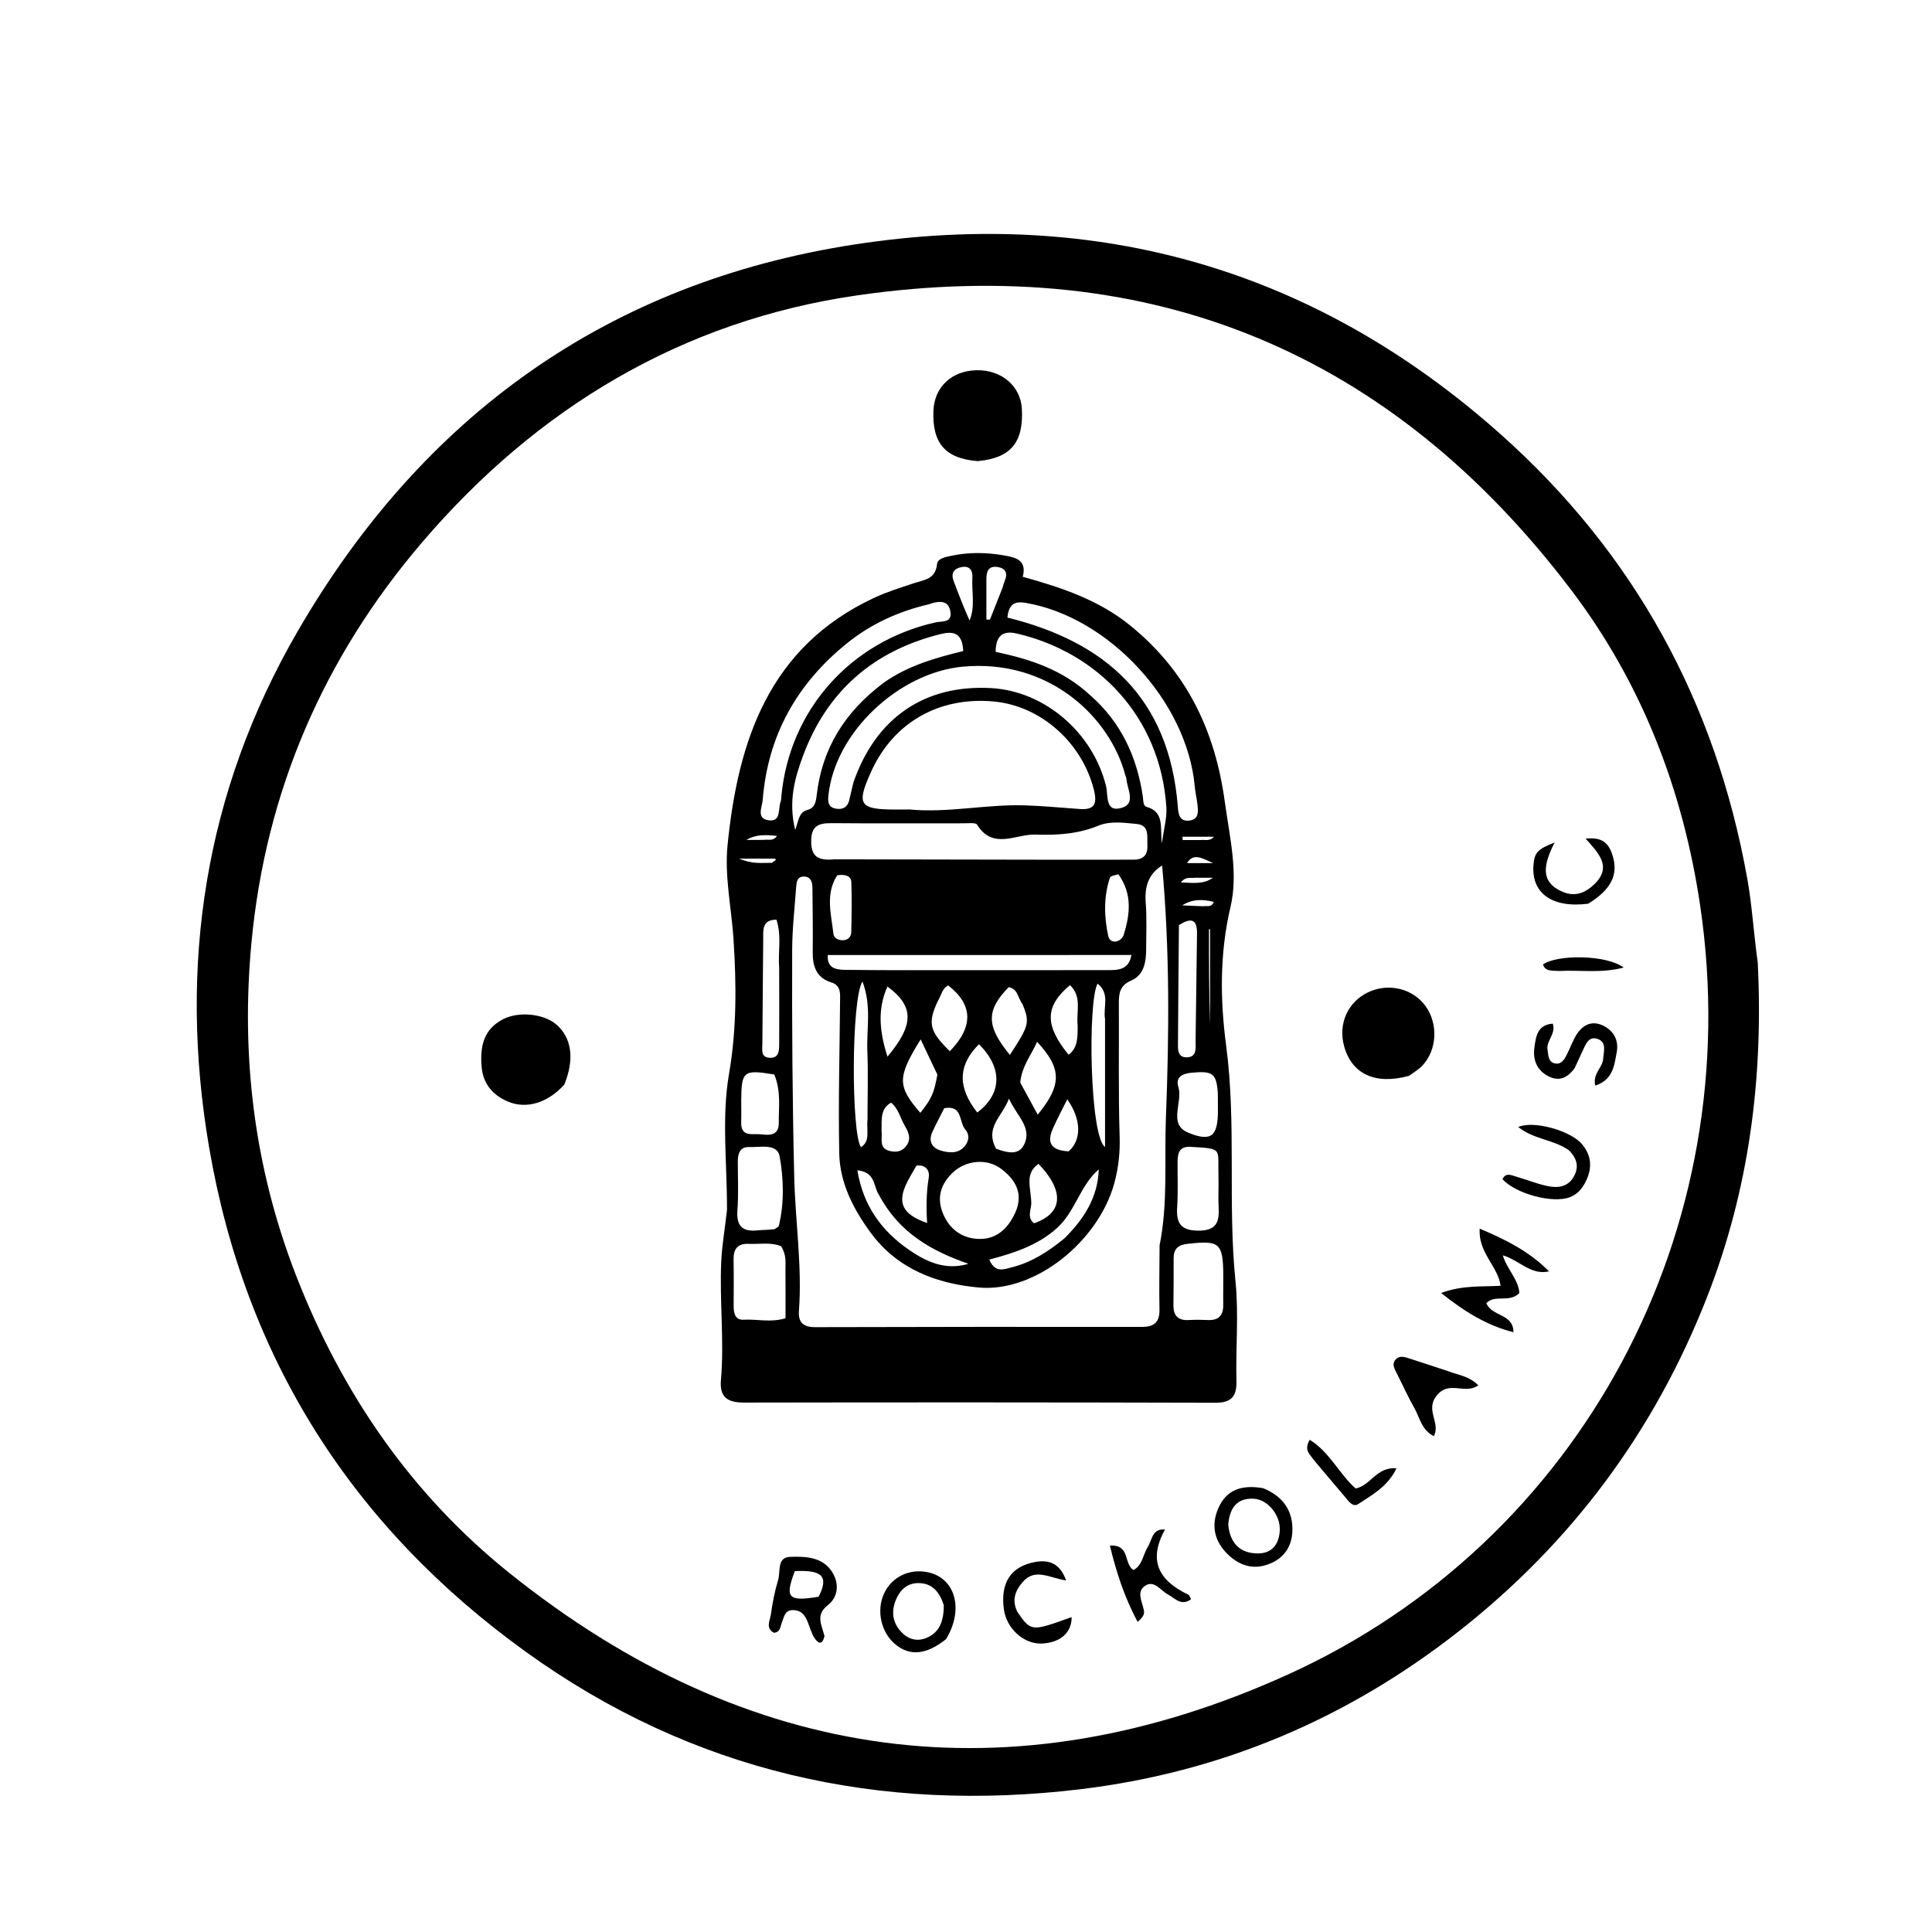 <svg version="1.1" id="Layer_1" xmlns="http://www.w3.org/2000/svg" xmlns:xlink="http://www.w3.org/1999/xlink" x="0px" y="0px"
	 width="100%" viewBox="0 0 496 496" enable-background="new 0 0 496 496" xml:space="preserve">
<path fill="#000000" opacity="1" stroke="none" 
	d="
M451.267,247.177 
	C452.73,276.938 449.024,305.406 438.302,332.861 
	C424.83,367.362 403.551,396.028 374.443,418.855 
	C345.88,441.253 313.523,454.969 277.519,459.328 
	C225.713,465.601 177.747,454.839 135.123,424.16 
	C90.498,392.041 62.905,348.755 53.654,294.378 
	C45.731,247.808 52.592,203.291 76.286,162.301 
	C108.328,106.869 156.041,72.44 219.647,62.723 
	C282.058,53.188 337.832,69.205 385.303,111.529 
	C419.588,142.096 440.438,180.247 448.557,225.46 
	C449.824,232.517 450.218,239.637 451.267,247.177 
M76.039,327.543 
	C87.774,357.636 105.536,383.591 130.758,403.819 
	C191.953,452.897 259.621,462.105 330.565,429.936 
	C406.174,395.651 448.728,315.489 436.5,232.618 
	C432.13,203 421.605,175.554 403.475,151.604 
	C357.27,90.567 295.65,64.916 220.12,75.824 
	C175.173,82.315 137.889,104.659 108.302,139.311 
	C83.011,168.931 68.196,203.281 64.562,241.952 
	C61.842,270.909 65.124,299.447 76.039,327.543 
z"/>
<path fill="#000000" opacity="1" stroke="none" 
	d="
M186.639,310.62 
	C186.675,298.667 185.223,286.911 187.156,275.741 
	C189.176,264.067 189.051,252.509 188.312,241.081 
	C187.795,233.097 185.985,225.013 186.78,217.029 
	C189.454,190.158 197.415,166.126 224.341,153.516 
	C227.641,151.97 231.165,150.879 234.634,149.724 
	C237.255,148.851 240.171,148.72 240.555,144.867 
	C240.707,143.345 242.726,143.009 244.204,142.694 
	C248.66,141.745 253.095,141.791 257.603,142.563 
	C260.903,143.128 263.661,143.804 262.572,148.08 
	C272.655,150.868 282.048,154.037 290.042,160.49 
	C304.573,172.22 311.919,187.409 314.44,205.827 
	C315.68,214.887 317.955,224.157 315.911,232.807 
	C313.079,244.791 313.253,256.837 314.78,268.365 
	C317.462,288.599 315.15,308.847 317.19,329.01 
	C318.041,337.422 317.223,345.992 317.434,354.483 
	C317.533,358.514 316.17,360.138 311.988,360.126 
	C271.658,360.016 231.327,360.006 190.997,360.08 
	C186.804,360.088 184.699,358.727 185.083,354.321 
	C185.968,344.179 184.701,334.026 185.163,323.888 
	C185.358,319.603 186.13,315.344 186.639,310.62 
M297.697,319.727 
	C299.887,308.888 298.898,297.837 299.324,286.927 
	C300.165,265.353 300.322,243.697 298.347,222.202 
	C294.868,224.336 293.823,227.593 294.138,231.715 
	C294.442,235.691 294.263,239.707 294.249,243.704 
	C294.237,246.998 293.712,250.323 290.375,251.75 
	C287.387,253.029 287.225,255.151 287.242,257.771 
	C287.313,269.1 287.088,280.436 287.443,291.754 
	C287.574,295.938 287.156,299.827 286.054,303.833 
	C281.987,318.614 265.849,331.863 251.266,330.543 
	C240.598,329.577 230.449,325.872 223.573,316.531 
	C219.059,310.4 215.601,303.698 215.455,296.04 
	C215.2,282.727 215.567,269.402 215.681,256.081 
	C215.696,254.323 215.491,252.857 213.397,252.209 
	C209.583,251.03 208.6,248.05 208.648,244.372 
	C208.72,238.876 208.628,233.377 208.576,227.88 
	C208.563,226.446 208.161,225.088 206.45,225.04 
	C204.6,224.987 204.484,226.532 204.388,227.865 
	C204.008,233.16 203.394,238.457 203.375,243.755 
	C203.307,263.233 203.431,282.707 203.902,302.186 
	C204.18,313.654 205.959,325.065 205.11,336.563 
	C204.893,339.51 206.241,340.726 209.245,340.718 
	C237.234,340.641 265.224,340.621 293.213,340.653 
	C296.405,340.657 297.733,339.357 297.671,336.176 
	C297.569,331.015 297.665,325.85 297.697,319.727 
M233.539,207.821 
	C243.496,208.748 253.338,206.424 263.267,206.762 
	C267.914,206.919 272.551,207.364 277.192,207.698 
	C280.909,207.965 281.735,206.452 280.857,202.874 
	C277.895,190.805 267.37,181.286 255.282,180.109 
	C241.21,178.739 229.425,185.413 223.696,197.998 
	C219.77,206.623 220.555,207.837 230.061,207.835 
	C230.893,207.835 231.725,207.83 233.539,207.821 
M214.216,220.613 
	C233.666,220.649 253.117,220.69 272.567,220.719 
	C278.719,220.728 284.871,220.69 291.023,220.704 
	C293.544,220.71 294.696,219.455 294.569,216.996 
	C294.454,214.765 295.179,211.844 291.806,211.534 
	C288.534,211.233 285.104,210.688 281.941,211.992 
	C276.744,214.134 271.271,214.454 265.848,214.26 
	C260.821,214.08 254.919,218.283 250.839,211.712 
	C250.474,211.125 248.637,211.369 247.484,211.368 
	C236.175,211.351 224.866,211.43 213.559,211.329 
	C210.225,211.299 208.251,211.936 208.253,215.943 
	C208.256,219.795 209.874,221.042 214.216,220.613 
M219.107,200.842 
	C224.871,184.278 237.347,175.727 254.404,176.65 
	C268.144,177.394 280.524,188.003 283.951,201.792 
	C284.542,204.168 283.609,208.782 288.112,207.354 
	C291.683,206.221 289.353,202.531 289.179,199.92 
	C289.157,199.598 288.97,199.289 288.886,198.968 
	C285.036,184.343 269.539,169.111 247.25,171.145 
	C230.822,172.644 214.34,187.977 212.672,204.258 
	C212.495,205.986 212.678,207.276 214.619,207.609 
	C216.335,207.903 217.564,207.27 218.006,205.494 
	C218.327,204.203 218.592,202.898 219.107,200.842 
M279.937,178.533 
	C287.804,185.432 291.895,194.295 293.399,204.488 
	C293.546,205.479 293.409,206.869 294.379,207.148 
	C299.019,208.483 297.792,212.457 298.28,216.564 
	C298.777,212.818 299.623,209.998 299.443,207.246 
	C297.915,183.928 281.715,167.404 260.968,162.631 
	C257.431,161.818 255.64,163.238 255.614,167.348 
	C264.365,169.222 272.738,171.835 279.937,178.533 
M302.376,206.989 
	C302.507,208.903 302.728,210.96 305.313,210.665 
	C307.893,210.37 307.616,208.248 307.403,206.394 
	C307.232,204.91 306.866,203.445 306.734,201.959 
	C304.805,180.147 284.665,158.351 263.247,154.762 
	C260.15,154.243 258.99,155.406 258.619,158.543 
	C283.773,164.767 300.116,179.043 302.376,206.989 
M226.874,175.278 
	C233.02,170.908 240.183,168.873 247.287,167.145 
	C247.068,162.391 244.722,161.979 241.456,162.792 
	C224.222,167.084 212.292,177.461 206.134,194.107 
	C204.038,199.775 202.347,205.73 204.15,213.09 
	C205.08,210.463 205.129,208.492 207.25,207.949 
	C209.219,207.445 209.476,205.832 209.68,204.071 
	C211.059,192.197 216.799,182.842 226.874,175.278 
M238.33,155.169 
	C230.608,156.99 223.556,160.199 217.361,165.217 
	C204.578,175.572 197.131,188.792 195.814,205.301 
	C195.657,207.27 194.078,210.147 197.36,210.592 
	C200.599,211.032 199.71,207.679 200.402,205.858 
	C200.574,205.405 200.556,204.875 200.603,204.379 
	C202.68,182.3 218.305,164.703 240.174,159.783 
	C241.797,159.418 244.414,159.964 244.012,157.125 
	C243.597,154.189 241.421,154.075 238.33,155.169 
M260.715,311.176 
	C262.817,306.327 260.62,302.742 256.946,300.018 
	C253.241,297.271 247.855,297.93 244.582,301.051 
	C241.703,303.797 240.512,307.111 241.864,310.948 
	C243.308,315.045 246.412,317.68 250.646,318.035 
	C255.151,318.412 258.529,316.073 260.715,311.176 
M265.5,245.184 
	C247.905,245.184 230.309,245.184 212.509,245.184 
	C212.297,248.547 214.549,248.954 216.973,248.987 
	C222.634,249.065 228.297,249.075 233.959,249.078 
	C250.613,249.085 267.267,249.086 283.92,249.061 
	C286.769,249.056 289.817,249.206 290.462,245.163 
	C282.094,245.163 274.297,245.163 265.5,245.184 
M200.522,319.928 
	C197.789,318.849 194.935,319.458 192.135,319.336 
	C189.372,319.214 188.28,320.674 188.329,323.345 
	C188.404,327.337 188.361,331.331 188.349,335.324 
	C188.343,337.153 188.757,338.941 190.927,338.809 
	C194.334,338.601 197.806,339.612 201.663,338.429 
	C201.663,334.186 201.699,330.057 201.647,325.93 
	C201.624,324.121 201.975,322.259 200.522,319.928 
M314.047,329.486 
	C314.138,318.972 313.545,318.373 304.886,319.326 
	C302.43,319.596 301.29,320.638 301.303,323.092 
	C301.324,327.08 301.293,331.069 301.254,335.057 
	C301.229,337.738 302.415,339.062 305.196,338.892 
	C306.852,338.79 308.521,338.826 310.18,338.891 
	C312.967,339.002 314.095,337.582 314.04,334.937 
	C314.009,333.442 314.037,331.946 314.047,329.486 
M198.797,315.573 
	C199.196,315.284 199.866,315.06 199.954,314.697 
	C201.368,308.792 201.188,302.702 200.165,296.909 
	C199.557,293.461 195.196,294.59 192.356,294.478 
	C189.933,294.382 189.418,296.194 189.417,298.235 
	C189.417,302.401 189.625,306.584 189.317,310.728 
	C189.019,314.734 190.585,316.29 194.465,315.87 
	C195.621,315.745 196.794,315.787 198.797,315.573 
M305.365,294.41 
	C302.49,294.407 302.33,296.415 302.318,298.528 
	C302.296,302.349 302.464,306.183 302.209,309.988 
	C301.927,314.182 303.315,315.97 307.809,315.943 
	C312.357,315.916 313.063,313.628 312.857,309.959 
	C312.709,307.309 312.899,304.642 312.817,301.987 
	C312.591,294.689 314.175,294.92 305.365,294.41 
M302.668,237.51 
	C302.58,247.478 302.469,257.447 302.423,267.415 
	C302.415,269.184 302.144,271.595 304.831,271.438 
	C307.441,271.286 306.911,268.829 306.941,267.113 
	C307.103,257.97 307.151,248.825 307.304,239.682 
	C307.359,236.43 306.22,235.227 302.668,237.51 
M312.657,280.801 
	C312.318,275.543 311.364,274.876 305.851,275.406 
	C303.433,275.638 301.752,276.602 302.519,279.053 
	C303.745,282.972 299.761,288.614 305.06,290.795 
	C311.056,293.263 312.665,291.604 312.675,285.163 
	C312.677,284.008 312.667,282.852 312.657,280.801 
M222.713,287.287 
	C222.718,281.457 222.911,275.621 222.672,269.801 
	C222.441,264.149 223.82,258.283 221.415,251.974 
	C218.489,256.662 218.561,291.119 221.037,294.518 
	C223.516,292.888 222.404,290.342 222.713,287.287 
M283.694,261.615 
	C283.14,258.644 285.059,255.093 281.773,252.529 
	C279.215,257.184 279.77,291.844 283.695,294.457 
	C283.695,283.833 283.695,273.209 283.694,261.615 
M198.786,275.856 
	C190.858,274.554 190.357,274.943 190.295,282.506 
	C190.28,284.324 190.357,286.145 190.285,287.961 
	C190.12,292.137 193.227,290.926 195.486,291.223 
	C197.9,291.54 199.981,291.334 199.937,288.245 
	C199.881,284.306 200.581,280.322 198.786,275.856 
M225.606,306.678 
	C224.198,304.619 224.871,300.935 220.108,300.448 
	C221.621,309.61 226.38,316.033 233.31,320.831 
	C237.731,323.892 242.673,326.241 248.618,324.454 
	C239.072,321.119 230.798,316.486 225.606,306.678 
M200.036,248.524 
	C199.699,244.464 200.72,240.305 199.336,236.105 
	C195.604,236.141 195.963,238.729 195.939,240.943 
	C195.845,249.908 195.809,258.872 195.722,267.837 
	C195.706,269.49 195.24,271.512 197.704,271.574 
	C200.063,271.634 200.03,269.589 200.041,267.945 
	C200.082,261.802 200.045,255.658 200.036,248.524 
M273.344,317.856 
	C278.188,313.006 281.836,307.541 282.087,300.208 
	C277.269,304.362 276.058,311.056 271.35,315.288 
	C266.425,319.714 260.386,321.68 253.986,323.37 
	C255.46,326.94 257.859,325.828 259.711,325.366 
	C264.636,324.135 268.902,321.536 273.344,317.856 
M261.925,277.92 
	C263.388,280.61 264.851,283.299 266.41,286.164 
	C272.681,278.519 272.602,274.291 266.248,267.449 
	C264.81,270.838 262.34,273.608 261.925,277.92 
M250.893,285.612 
	C257.263,280.822 257.44,274.188 251.342,268.079 
	C245.838,273.531 245.861,279.256 250.893,285.612 
M240.682,257.182 
	C238.129,262.696 238.663,264.837 243.852,269.881 
	C249.945,263.596 249.821,257.965 243.453,253.005 
	C241.897,253.677 241.762,255.34 240.682,257.182 
M240.653,275.878 
	C239.277,272.983 237.902,270.088 236.358,266.839 
	C230.299,276.624 230.34,278.822 236.279,285.699 
	C239.135,282.072 239.767,280.797 240.653,275.878 
M262.505,257.766 
	C261.311,256.336 261.387,253.822 258.944,253.446 
	C253.103,259.451 253.193,263.458 259.267,270.825 
	C264.216,263.258 264.424,262.515 262.505,257.766 
M276.666,263.239 
	C276.25,259.777 277.872,255.891 274.692,252.91 
	C268.22,258.353 268.146,263.17 274.335,270.786 
	C276.641,269.072 276.677,266.593 276.666,263.239 
M214.939,224.709 
	C211.815,229.554 213.413,234.744 213.973,239.812 
	C214.094,240.908 215.455,241.536 216.748,241.358 
	C217.898,241.2 218.522,240.319 218.544,239.304 
	C218.637,235.036 218.708,230.762 218.564,226.498 
	C218.512,224.947 217.189,224.387 214.939,224.709 
M227.831,253.269 
	C225.202,259.14 225.802,264.901 227.844,271.281 
	C234.714,263.05 234.716,258.351 227.831,253.269 
M287.106,224.433 
	C286.363,224.716 285.116,224.83 284.956,225.308 
	C283.315,230.214 283.454,235.347 284.502,240.238 
	C285.014,242.626 287.911,241.872 288.498,239.969 
	C290.084,234.826 290.783,229.52 287.106,224.433 
M255.721,294.907 
	C258.292,295.861 261.427,296.761 262.854,293.972 
	C265.135,289.511 261.048,286.56 259.033,282.047 
	C257.285,286.74 252.759,289.357 255.721,294.907 
M242.415,284.508 
	C241.382,286.564 240.286,288.59 239.332,290.681 
	C238.289,292.969 239.331,294.739 241.435,295.355 
	C243.4,295.93 245.72,296.311 247.46,294.499 
	C248.756,293.151 249.018,291.361 247.835,290.003 
	C246.116,288.03 247.212,283.627 242.415,284.508 
M264.762,309.036 
	C264.658,310.758 263.651,312.619 265.475,314.054 
	C273.57,311.226 272.737,305.113 266.61,298.792 
	C262.904,301.384 264.744,305.006 264.762,309.036 
M235.28,299.242 
	C234.474,300.672 233.608,302.071 232.874,303.537 
	C230.259,308.76 231.61,311.753 238.02,313.981 
	C237.763,309.957 237.81,306.122 238.441,302.306 
	C238.672,300.912 238.073,298.937 235.28,299.242 
M274.353,295.583 
	C277.68,292.686 277.664,287.413 274,282.216 
	C272.67,284.909 271.351,287.346 270.246,289.876 
	C268.785,293.219 269.669,295.357 274.353,295.583 
M226.324,290.471 
	C226.574,292.307 225.557,294.721 228.313,295.458 
	C229.762,295.845 231.269,295.785 232.432,294.475 
	C234.113,292.582 233.309,290.765 232.277,289.002 
	C231.134,287.052 230.698,284.665 228.766,283.084 
	C225.998,284.64 226.367,287.223 226.324,290.471 
M248.911,159.294 
	C250.438,155.69 249.408,151.913 249.639,148.222 
	C249.751,146.438 248.94,145.242 246.978,145.565 
	C244.995,145.892 244.041,147.06 244.82,149.139 
	C246.044,152.406 247.292,155.665 248.911,159.294 
M257.334,151.005 
	C257.538,150.374 257.702,149.726 257.953,149.115 
	C258.777,147.112 258.169,145.837 256.012,145.556 
	C253.687,145.254 253.233,146.797 253.235,148.668 
	C253.237,152.135 253.236,155.602 253.236,159.069 
	C253.541,159.066 253.847,159.064 254.153,159.062 
	C255.116,156.604 256.079,154.147 257.334,151.005 
M310.662,263.132 
	C310.662,254.938 310.662,246.745 310.662,238.551 
	C310.568,238.553 310.473,238.555 310.378,238.557 
	C310.378,246.842 310.378,255.126 310.662,263.132 
M308.957,232.661 
	C309.805,232.438 310.953,233.129 311.614,231.543 
	C308.792,230.842 306.154,230.762 303.512,232.43 
	C305.083,232.507 306.655,232.584 308.957,232.661 
M306.772,225.348 
	C305.706,225.516 304.382,224.924 303.167,226.56 
	C306.335,226.642 308.933,227.099 311.392,225.347 
	C310.097,225.347 308.802,225.347 306.772,225.348 
M304.75,221.586 
	C306.976,221.586 309.203,221.586 311.429,221.586 
	C308.941,220.505 306.393,218.752 304.75,221.586 
M308.236,215.665 
	C309.31,215.51 310.622,216.079 311.622,214.816 
	C308.699,214.816 306.137,214.816 303.574,214.816 
	C303.591,215.098 303.608,215.38 303.625,215.662 
	C304.917,215.662 306.209,215.662 308.236,215.665 
M196.119,215.625 
	C197.143,215.391 198.383,216.107 199.488,214.607 
	C196.647,214.309 194.119,214.144 191.617,215.638 
	C192.881,215.638 194.146,215.638 196.119,215.625 
M198.147,221.516 
	C198.499,221.261 198.851,221.007 199.203,220.753 
	C199.108,220.645 199.014,220.443 198.918,220.442 
	C196.312,220.425 193.706,220.428 189.764,220.428 
	C193.202,221.908 195.38,221.479 198.147,221.516 
z"/>
<path fill="#000000" opacity="1" stroke="none" 
	d="
M361.725,276.198 
	C353.037,278.583 347.064,275.741 345.082,268.614 
	C343.493,262.902 345.98,257.269 351.196,254.766 
	C356.426,252.257 362.713,253.76 365.986,258.302 
	C369.261,262.847 368.953,269.508 365.189,273.543 
	C364.295,274.502 363.135,275.214 361.725,276.198 
z"/>
<path fill="#000000" opacity="1" stroke="none" 
	d="
M250.999,118.381 
	C242.665,117.727 239.313,113.766 239.637,105.461 
	C239.875,99.356 244.328,95.176 250.729,95.048 
	C257.104,94.921 262.009,99.096 262.338,104.929 
	C262.823,113.544 259.526,117.611 250.999,118.381 
z"/>
<path fill="#000000" opacity="1" stroke="none" 
	d="
M144.869,278.457 
	C140.612,283.148 135.156,284.826 130.4,282.806 
	C126.512,281.156 123.993,278.276 123.637,273.78 
	C123.229,268.627 124.136,264.2 129.248,261.614 
	C133.211,259.609 139.624,260.239 142.84,263.03 
	C146.754,266.427 147.562,271.847 144.869,278.457 
z"/>
<path fill="#000000" opacity="1" stroke="none" 
	d="
M388.532,342.014 
	C381.742,340.288 376.132,336.839 369.968,331.946 
	C375.619,329.869 380.406,330.403 385.252,330.09 
	C384.524,324.954 379.482,321.692 379.878,315.426 
	C386.744,318.328 392.738,321.374 397.671,326.4 
	C392.939,327.457 390.077,323.505 385.818,322.285 
	C386.859,325.823 389.818,328.45 390.069,331.951 
	C387.522,334.587 383.844,332.211 381.579,334.551 
	C382.969,338.052 388.6,337.217 388.532,342.014 
z"/>
<path fill="#000000" opacity="1" stroke="none" 
	d="
M371.835,352.045 
	C374.552,353.07 377.244,353.31 379.528,355.662 
	C376.009,358.12 372.067,354.269 368.851,358.266 
	C365.808,362.049 369.88,365.151 368.124,368.725 
	C364.92,367.094 364.498,363.93 363.125,361.521 
	C361.489,358.652 360.136,355.622 358.644,352.67 
	C358.043,351.482 357.218,350.216 358.311,349.017 
	C359.369,347.856 360.782,348.427 362.037,348.829 
	C365.185,349.836 368.319,350.888 371.835,352.045 
z"/>
<path fill="#000000" opacity="1" stroke="none" 
	d="
M324.293,382.059 
	C329.531,384.219 331.977,387.987 331.79,393.12 
	C331.665,396.57 330.068,399.511 326.7,401.133 
	C322.38,403.213 318.524,402.235 315.255,399.083 
	C311.825,395.776 310.82,391.719 312.771,387.225 
	C314.921,382.274 318.982,381.154 324.293,382.059 
M315.324,391.436 
	C315.776,396.132 318.32,398.855 323.067,398.804 
	C326.653,398.766 328.38,396.34 328.557,392.906 
	C328.755,389.051 325.545,384.966 321.876,384.766 
	C317.941,384.552 315.699,386.703 315.324,391.436 
z"/>
<path fill="#000000" opacity="1" stroke="none" 
	d="
M242.883,420.809 
	C237.835,424.833 233.675,425.211 229.983,422.251 
	C226.224,419.237 224.91,413.539 226.956,409.12 
	C228.926,404.863 233.409,402.66 238.139,403.625 
	C245.209,405.066 247.573,413.05 242.883,420.809 
M242.289,412.057 
	C241.23,408.839 239.437,406.385 235.687,406.427 
	C232.906,406.459 231.115,408.136 230.062,410.59 
	C228.779,413.579 229.051,416.397 231.291,418.873 
	C233.01,420.771 235.224,421.474 237.582,420.599 
	C241.116,419.286 242.334,416.304 242.289,412.057 
z"/>
<path fill="#000000" opacity="1" stroke="none" 
	d="
M211.671,420.03 
	C210.993,422.83 209.786,421.566 209.092,420.502 
	C208.292,419.276 207.921,417.77 207.356,416.389 
	C206.697,414.778 205.834,413.482 203.819,413.363 
	C201.439,413.222 201.329,415.082 200.72,416.573 
	C200.308,417.582 200.406,418.996 198.69,419.186 
	C196.453,417.996 197.703,415.993 197.919,414.412 
	C198.322,411.46 198.896,408.501 199.762,405.655 
	C200.42,403.494 199.414,399.806 202.812,399.691 
	C206.686,399.559 211.094,399.647 213.583,403.497 
	C215.483,406.435 215.283,409.931 212.505,412.114 
	C209.318,414.616 210.919,417.061 211.671,420.03 
M210.166,409.924 
	C212.79,404.727 211.194,403.009 204.058,403.348 
	C201.452,410.201 202.269,411.242 210.166,409.924 
z"/>
<path fill="#000000" opacity="1" stroke="none" 
	d="
M404.261,274.212 
	C402.359,276.827 400.206,277.668 397.552,276.323 
	C394.47,274.761 393.471,271.954 393.939,268.801 
	C394.325,266.2 394.608,263.119 398.641,262.795 
	C399.522,265.451 396.908,267.181 397.295,269.492 
	C397.543,270.97 397.417,272.711 399.318,273.032 
	C400.873,273.295 401.628,271.956 402.239,270.766 
	C403.145,269 403.783,267.068 404.867,265.427 
	C406.517,262.931 408.906,261.929 411.753,263.391 
	C414.417,264.76 415.591,267.262 415.069,270.054 
	C414.45,273.368 414.18,277.222 409.545,278.697 
	C408.84,275.572 411.431,274.088 411.577,271.863 
	C411.704,269.929 412.575,267.518 410.075,266.699 
	C407.801,265.953 407.079,268.181 406.294,269.806 
	C405.646,271.15 405.066,272.526 404.261,274.212 
z"/>
<path fill="#000000" opacity="1" stroke="none" 
	d="
M299.097,392.666 
	C294.59,400.775 297.648,405.863 305.109,409.418 
	C305.353,409.534 305.445,409.97 305.779,410.56 
	C303.269,412.445 301.632,410.3 299.812,409.324 
	C297.991,408.348 296.427,405.741 294.216,406.977 
	C291.581,408.449 293.206,411.116 293.643,413.305 
	C293.817,414.178 293.784,414.941 292.049,416.373 
	C288.712,410.111 286.621,403.782 284.939,396.78 
	C290.247,396.523 288.403,401.44 290.998,403.079 
	C293.301,401.862 293.429,399.12 294.672,397.144 
	C295.811,395.332 295.721,392.39 299.097,392.666 
z"/>
<path fill="#000000" opacity="1" stroke="none" 
	d="
M402.758,295.291 
	C398.736,292.486 393.7,292.527 389.781,289.333 
	C393.699,287.595 403.062,290.267 405.987,293.569 
	C408.762,296.702 408.827,300.149 406.895,303.733 
	C406.005,305.384 404.826,306.668 402.981,307.37 
	C398.664,309.012 389.177,306.531 385.741,302.731 
	C386.549,300.97 387.935,301.691 389.131,302.036 
	C391.843,302.817 394.484,303.896 397.233,304.486 
	C399.737,305.024 402.337,304.839 403.89,302.317 
	C405.374,299.907 405.09,297.564 402.758,295.291 
z"/>
<path fill="#000000" opacity="1" stroke="none" 
	d="
M261.168,413.794 
	C264.724,418.903 264.724,418.903 275.119,415.158 
	C275.15,419.124 272.281,421.694 267.547,421.94 
	C262.892,422.182 258.385,418.13 257.714,413.1 
	C256.809,406.32 259.508,402.122 265.795,401.002 
	C269.225,400.391 272.116,401.271 273.701,405.746 
	C269.488,405.128 265.724,402.452 262.56,406.149 
	C260.738,408.278 259.657,410.626 261.168,413.794 
z"/>
<path fill="#000000" opacity="1" stroke="none" 
	d="
M407.748,232.007 
	C398.32,233.209 392.991,229.191 393.709,221.821 
	C393.994,218.902 394.735,218.002 399.11,216.29 
	C396.46,221.588 395.01,226.424 401.339,229.022 
	C404.567,230.347 407.264,229.049 409.46,226.862 
	C413.938,222.404 410.223,218.864 407.077,215.302 
	C411.12,214.9 412.906,216.179 413.984,219.59 
	C415.535,224.495 413.706,228.322 407.748,232.007 
z"/>
<path fill="#000000" opacity="1" stroke="none" 
	d="
M337.218,374.734 
	C336.274,373.273 334.688,372.364 336.242,369.635 
	C341.361,372.769 343.813,378.421 348.031,382.134 
	C351.891,381.39 353.417,376.5 358.524,376.964 
	C356.244,381.668 352.267,383.775 348.709,386.127 
	C347.238,387.099 346.097,385.215 345.15,384.115 
	C342.556,381.101 340.013,378.044 337.218,374.734 
z"/>
<path fill="#000000" opacity="1" stroke="none" 
	d="
M400.286,249.277 
	C398.402,249.159 396.791,249.452 396.122,247.631 
	C399.551,245.026 412.384,245.041 416.844,248.402 
	C410.971,249.926 405.792,248.99 400.286,249.277 
z"/>
</svg>